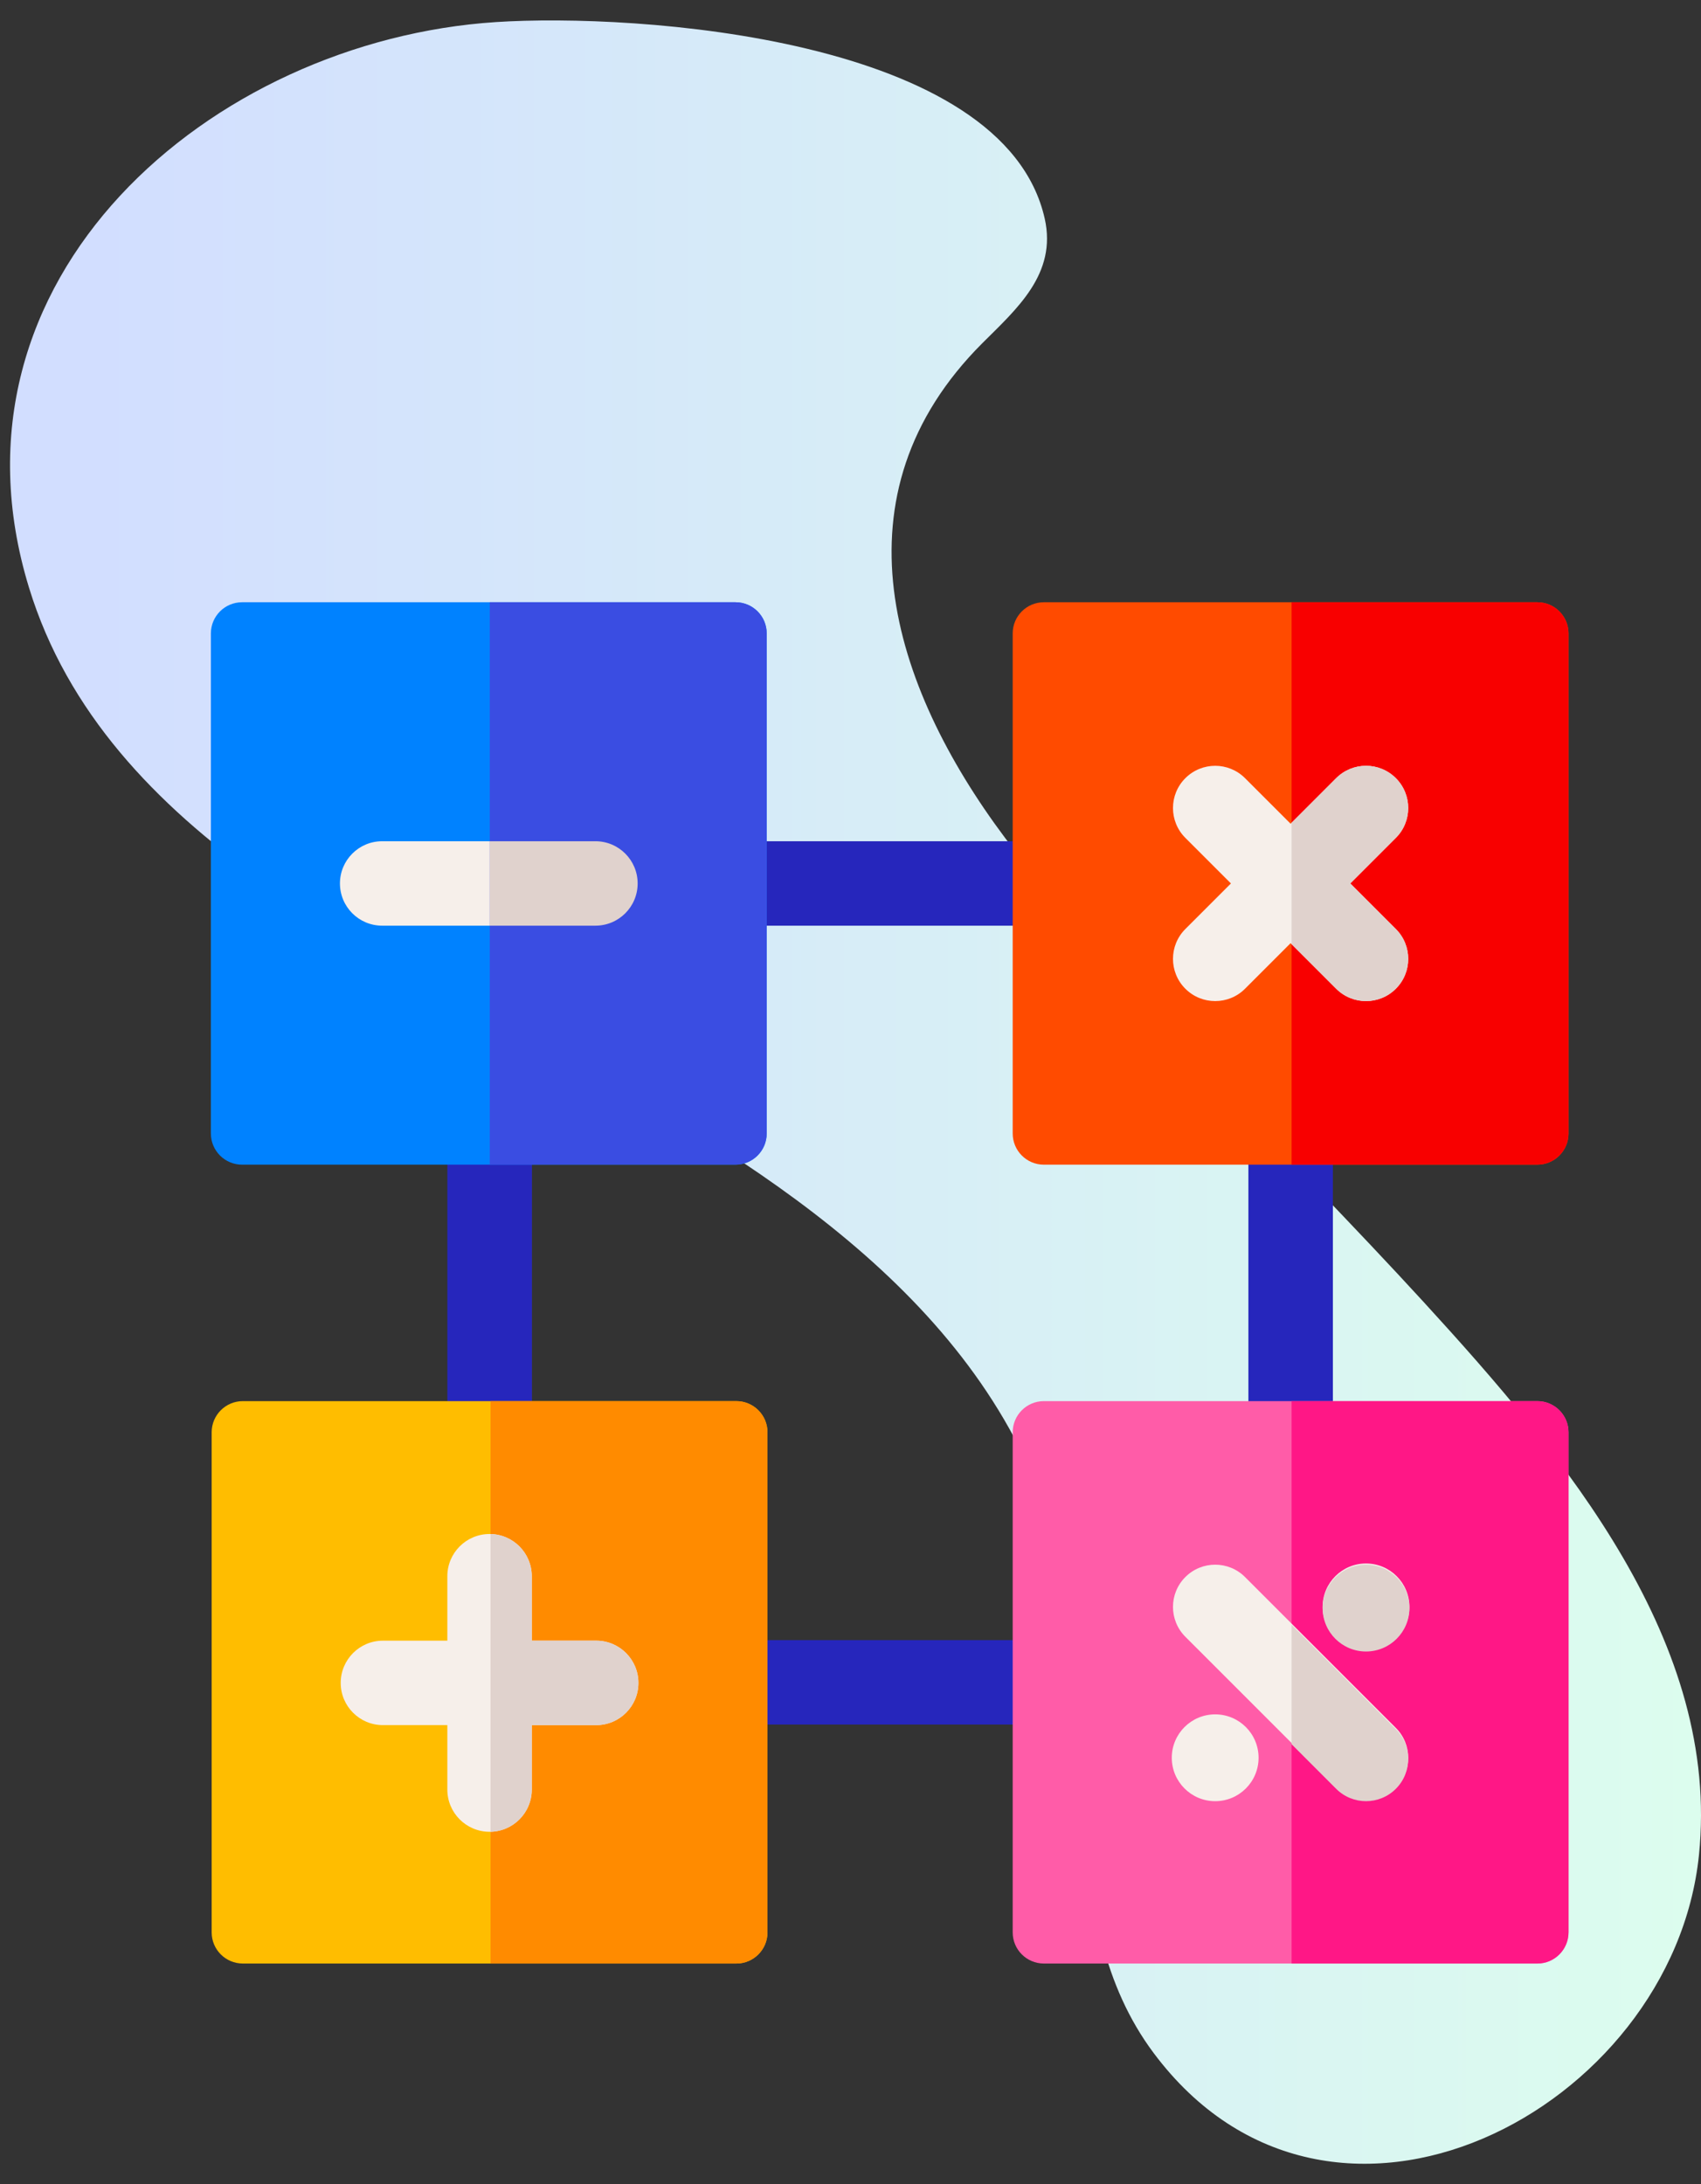 <svg width="74" height="95" viewBox="0 0 74 95" fill="none" xmlns="http://www.w3.org/2000/svg">
<rect x="0" y="0" width="74" height="95" fill="#333333" stroke="none"/>
<path d="M21.577 0.96C9.186 1.767 -2.859 12.089 1.26 25.552C4.586 36.42 16.681 41.525 25.779 46.613C34.505 51.493 43.731 57.578 46.177 67.95C47.861 75.086 45.798 83.41 50.185 89.285C57.892 99.607 72.775 91.768 73.911 80.681C74.853 71.479 68.174 63.439 61.926 56.618C55.869 50.006 49.097 43.624 43.721 36.438C38.742 29.783 36.139 21.511 42.741 14.92C44.224 13.439 45.991 11.915 45.449 9.506C43.67 1.605 27.64 0.565 21.577 0.96Z" fill="url(#paint0_linear)"/>
<path d="M56.146 48.817C55.132 48.817 54.31 49.639 54.31 50.653V60.938C54.31 61.952 55.132 62.774 56.146 62.774C57.16 62.774 57.982 61.952 57.982 60.938V50.653C57.982 49.639 57.16 48.817 56.146 48.817Z" fill="#2626BC"/>
<path d="M21.298 48.817C20.284 48.817 19.462 49.639 19.462 50.653V60.938C19.462 61.952 20.284 62.774 21.298 62.774C22.312 62.774 23.134 61.952 23.134 60.938V50.653C23.134 49.639 22.312 48.817 21.298 48.817Z" fill="#2626BC"/>
<path d="M21.341 62.772V48.819C22.335 48.842 23.134 49.654 23.134 50.654V60.938C23.134 61.937 22.335 62.749 21.341 62.772Z" fill="#2626BC"/>
<path d="M56.189 62.772V48.819C57.183 48.842 57.982 49.654 57.982 50.654V60.938C57.982 61.937 57.183 62.749 56.189 62.772Z" fill="#2626BC"/>
<path d="M44.056 71.332H33.388C32.374 71.332 31.552 72.154 31.552 73.168C31.552 74.182 32.374 75.004 33.388 75.004H44.056C45.07 75.004 45.892 74.182 45.892 73.168C45.892 72.154 45.07 71.332 44.056 71.332Z" fill="#2626BC"/>
<path d="M44.056 36.587H33.354C32.34 36.587 31.518 37.409 31.518 38.423C31.518 39.437 32.34 40.259 33.354 40.259H44.056C45.07 40.259 45.892 39.437 45.892 38.423C45.892 37.409 45.07 36.587 44.056 36.587Z" fill="#2626BC"/>
<path d="M32.032 60.938H10.564C9.815 60.938 9.208 61.545 9.208 62.294V84.042C9.208 84.791 9.815 85.398 10.564 85.398H32.032C32.781 85.398 33.388 84.791 33.388 84.042V62.294C33.388 61.545 32.781 60.938 32.032 60.938Z" fill="#FFBD00"/>
<path d="M31.998 26.193H10.531C9.782 26.193 9.174 26.8 9.174 27.549V49.297C9.174 50.046 9.782 50.654 10.531 50.654H31.998C32.747 50.654 33.355 50.046 33.355 49.297V27.549C33.355 26.8 32.747 26.193 31.998 26.193Z" fill="#0082FF"/>
<path d="M66.88 60.938H45.412C44.663 60.938 44.056 61.545 44.056 62.294V84.042C44.056 84.791 44.663 85.398 45.412 85.398H66.88C67.629 85.398 68.236 84.791 68.236 84.042V62.294C68.236 61.545 67.629 60.938 66.88 60.938Z" fill="#FF5CA8"/>
<path d="M66.88 26.193H45.412C44.663 26.193 44.056 26.8 44.056 27.549V49.297C44.056 50.046 44.663 50.654 45.412 50.654H66.88C67.629 50.654 68.236 50.046 68.236 49.297V27.549C68.236 26.8 67.629 26.193 66.88 26.193Z" fill="#FF4B00"/>
<path d="M25.904 36.587H16.625C15.611 36.587 14.789 37.409 14.789 38.423C14.789 39.437 15.611 40.259 16.625 40.259H25.904C26.918 40.259 27.74 39.437 27.74 38.423C27.74 37.409 26.918 36.587 25.904 36.587Z" fill="#F6EFEA"/>
<path d="M32.032 85.398H21.341V60.938H32.032C32.781 60.938 33.388 61.545 33.388 62.294V84.042C33.388 84.791 32.781 85.398 32.032 85.398V85.398Z" fill="#FF8B00"/>
<path d="M31.998 50.653H21.307V26.193H31.998C32.747 26.193 33.354 26.8 33.354 27.549V49.297C33.354 50.046 32.747 50.653 31.998 50.653Z" fill="#3A4DE2"/>
<path d="M66.88 85.398H56.189V60.938H66.88C67.629 60.938 68.236 61.545 68.236 62.294V84.042C68.236 84.791 67.629 85.398 66.88 85.398V85.398Z" fill="#FF1786"/>
<path d="M66.88 50.653H56.189V26.193H66.88C67.629 26.193 68.236 26.8 68.236 27.549V49.297C68.236 50.046 67.629 50.653 66.88 50.653Z" fill="#F80000"/>
<path d="M25.904 40.259H21.307V36.587H25.904C26.918 36.587 27.74 37.409 27.74 38.423C27.74 39.437 26.918 40.259 25.904 40.259Z" fill="#E0D2CD"/>
<path d="M58.743 38.423L60.725 40.405C61.443 41.123 61.443 42.285 60.725 43.002C60.008 43.719 58.846 43.719 58.129 43.002L56.146 41.02L54.164 43.002C53.447 43.719 52.284 43.719 51.567 43.002C50.85 42.285 50.85 41.123 51.567 40.405L53.55 38.423L51.567 36.441C50.85 35.724 50.85 34.561 51.567 33.844C51.926 33.485 52.396 33.306 52.866 33.306C53.335 33.306 53.805 33.486 54.164 33.844L56.146 35.826L58.128 33.844C58.487 33.486 58.957 33.306 59.427 33.306C59.897 33.306 60.367 33.486 60.725 33.844C61.442 34.561 61.442 35.724 60.725 36.441L58.743 38.423Z" fill="#F6EFEA"/>
<path d="M60.725 43.002C60.008 43.719 58.846 43.719 58.128 43.002L56.189 41.063V35.784L58.128 33.844C58.487 33.486 58.957 33.306 59.427 33.306C59.897 33.306 60.367 33.486 60.725 33.844C61.442 34.561 61.442 35.724 60.725 36.441L58.743 38.423L60.725 40.405C61.442 41.122 61.442 42.285 60.725 43.002Z" fill="#E0D2CD"/>
<path d="M25.937 75.029H23.134V77.832C23.134 78.846 22.312 79.668 21.298 79.668C20.284 79.668 19.461 78.846 19.461 77.832V75.029H16.658C15.644 75.029 14.822 74.207 14.822 73.193C14.822 72.179 15.644 71.356 16.658 71.356H19.461V68.553C19.461 67.539 20.283 66.717 21.297 66.717C22.312 66.717 23.134 67.539 23.134 68.553V71.356H25.937C26.951 71.356 27.773 72.179 27.773 73.193C27.773 74.207 26.951 75.029 25.937 75.029Z" fill="#F6EFEA"/>
<path d="M25.938 75.029H23.134V77.832C23.134 78.832 22.335 79.643 21.341 79.666V66.719C22.335 66.742 23.134 67.553 23.134 68.553V71.356H25.938C26.952 71.356 27.774 72.179 27.774 73.193C27.774 74.207 26.952 75.029 25.938 75.029Z" fill="#E0D2CD"/>
<path d="M60.725 77.747C60.008 78.464 58.846 78.464 58.129 77.747L51.567 71.186C50.85 70.468 50.85 69.306 51.567 68.589C51.926 68.23 52.396 68.051 52.866 68.051C53.336 68.051 53.805 68.23 54.164 68.589L60.725 75.15C61.443 75.867 61.443 77.03 60.725 77.747Z" fill="#F6EFEA"/>
<path d="M52.865 74.561C53.908 74.561 54.753 75.406 54.753 76.449C54.753 77.491 53.908 78.337 52.865 78.337C51.823 78.337 50.977 77.491 50.977 76.449C50.977 75.406 51.823 74.561 52.865 74.561Z" fill="#F6EFEA"/>
<path d="M59.426 67.999C60.469 67.999 61.315 68.844 61.315 69.887C61.315 70.93 60.469 71.775 59.426 71.775C58.384 71.775 57.539 70.93 57.539 69.887C57.539 68.844 58.384 67.999 59.426 67.999Z" fill="#F6EFEA"/>
<path d="M59.426 68.051C60.469 68.051 61.315 68.896 61.315 69.939C61.315 70.982 60.469 71.827 59.426 71.827C58.384 71.827 57.539 70.982 57.539 69.939C57.539 68.896 58.384 68.051 59.426 68.051Z" fill="#E0D2CD"/>
<path d="M58.128 77.799L56.189 75.859V70.666L60.725 75.202C61.442 75.919 61.442 77.082 60.725 77.799C60.008 78.516 58.845 78.516 58.128 77.799Z" fill="#E0D2CD"/>
<defs>
<linearGradient id="paint0_linear" x1="0.437" y1="47.498" x2="74" y2="47.498" gradientUnits="userSpaceOnUse">
<stop offset="0.049" stop-color="#D2DEFF"/>
<stop offset="0.999" stop-color="#DCFDEE"/>
</linearGradient>
</defs>
</svg>
